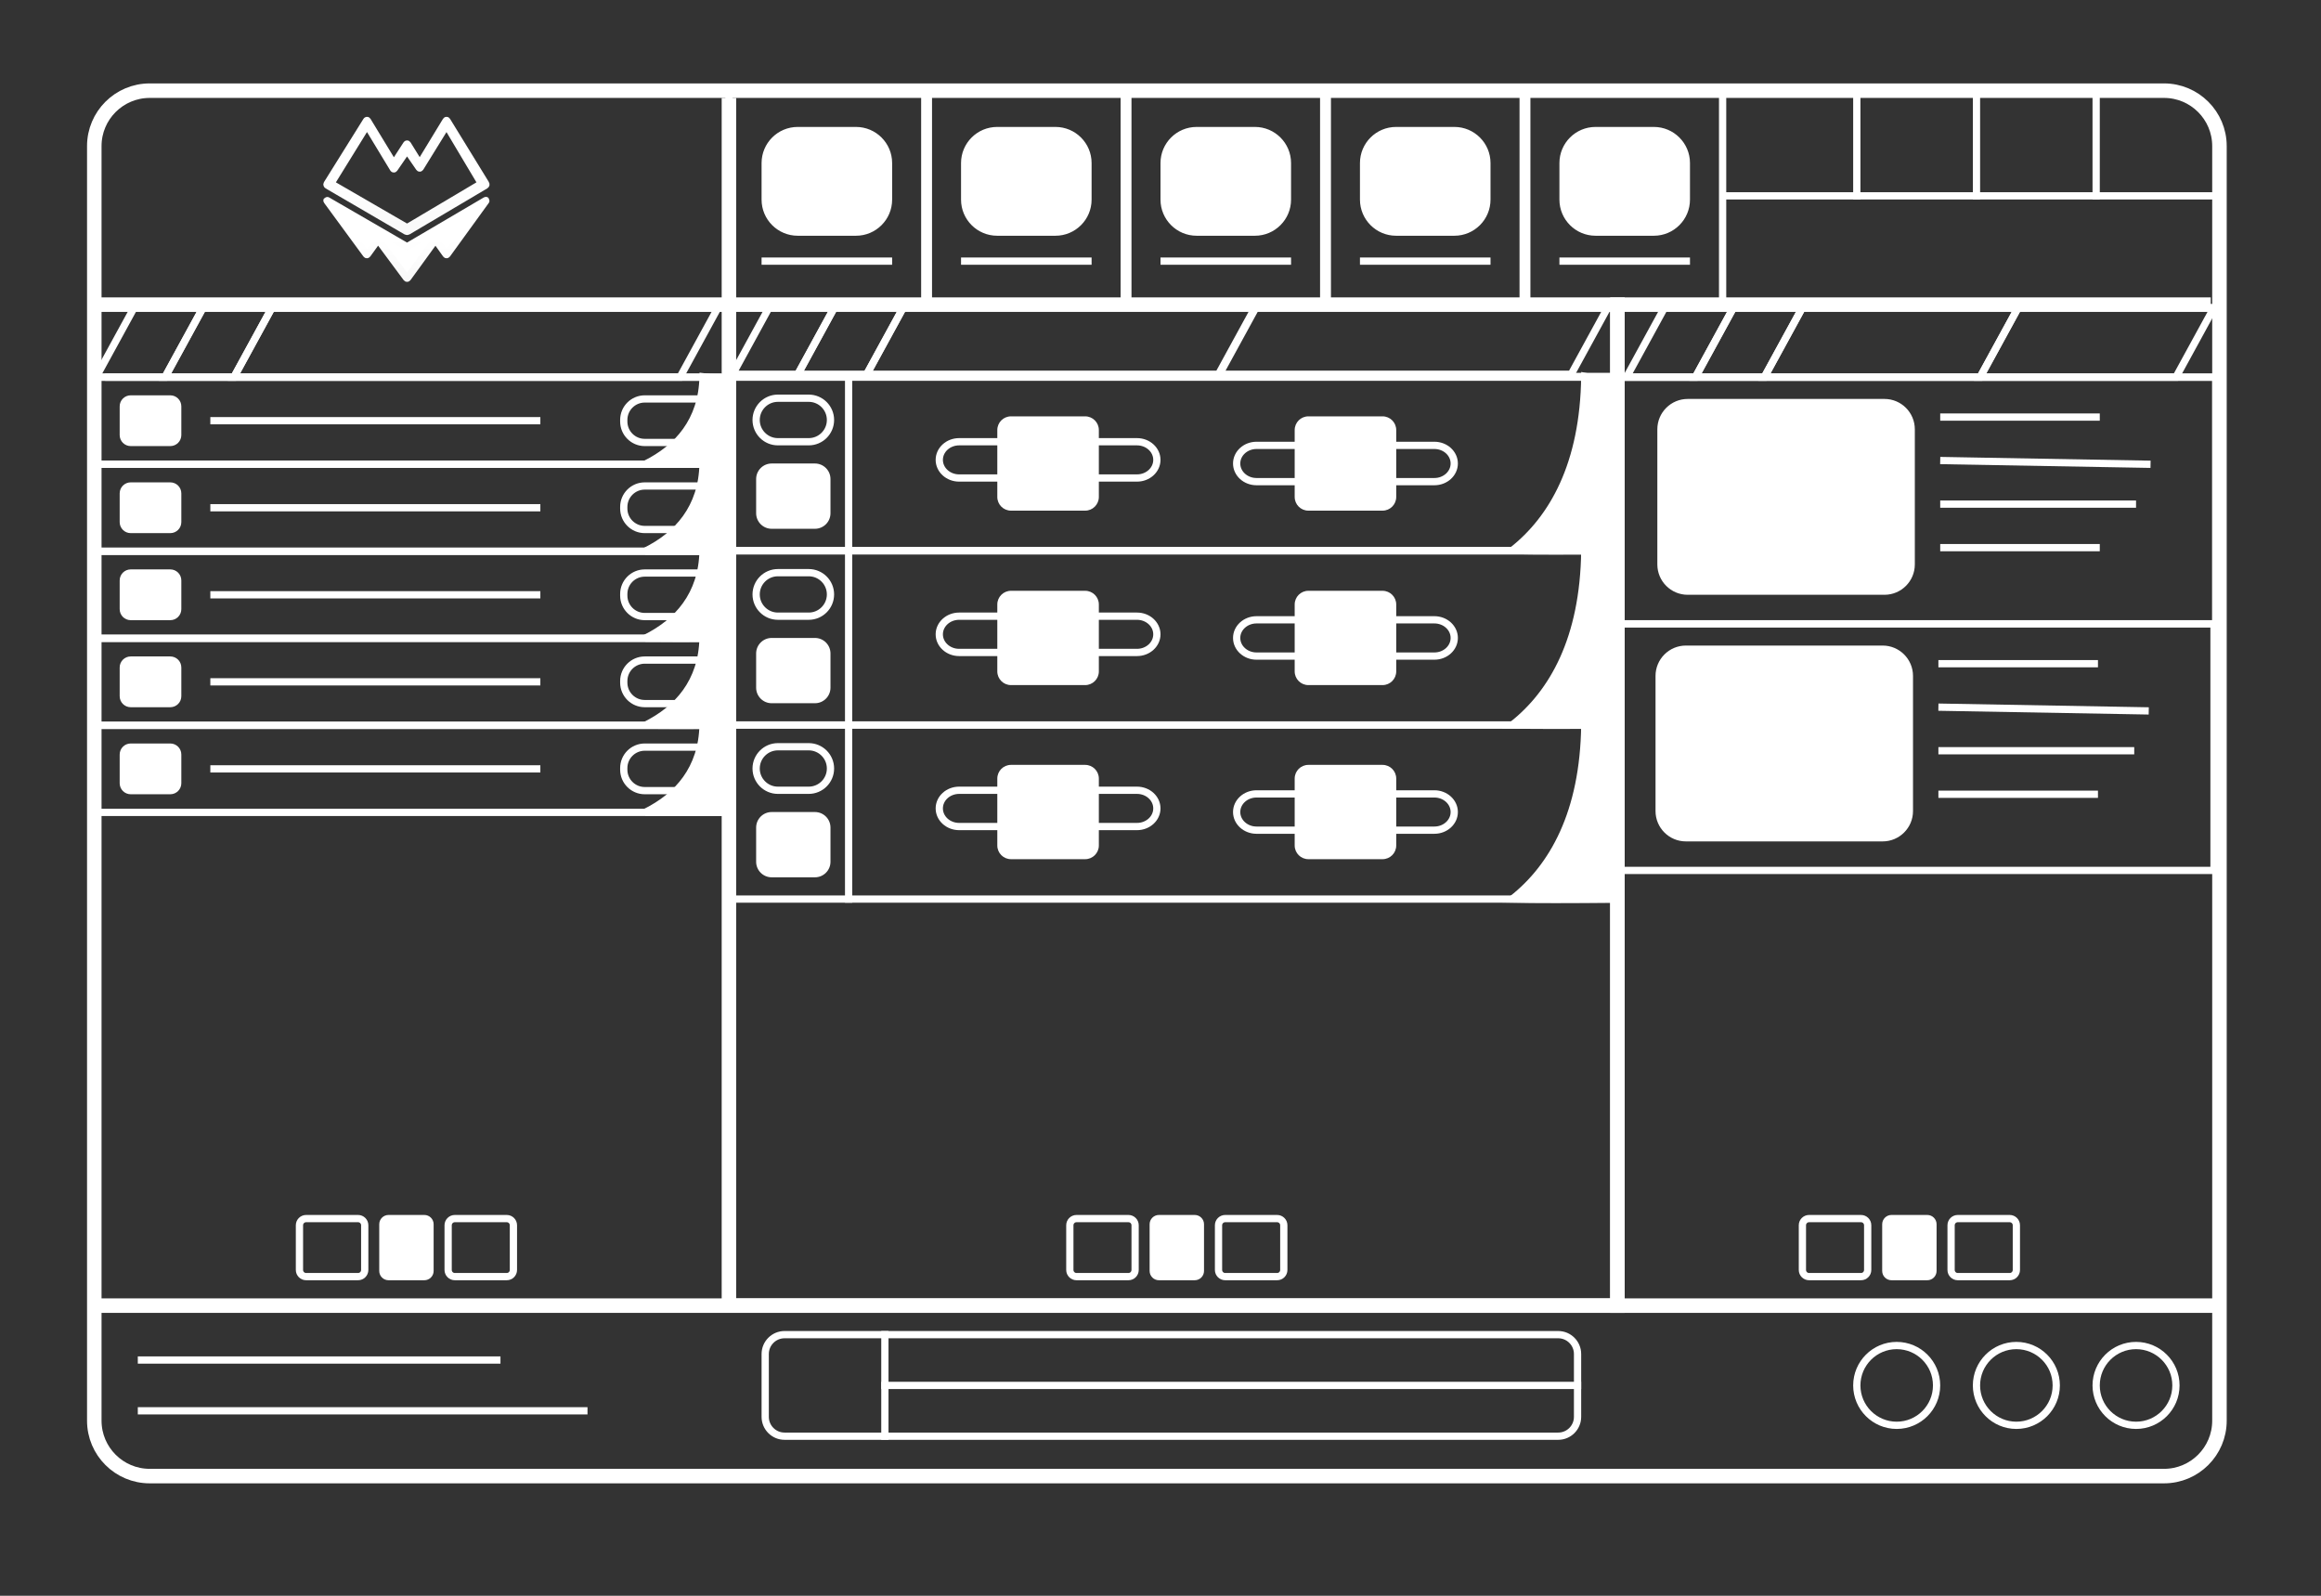 <?xml version="1.0" standalone="no"?>
<!--Generator: Gravit.io-->
<svg 
  xmlns="http://www.w3.org/2000/svg" 
  xmlns:xlink="http://www.w3.org/1999/xlink" style="isolation:isolate" viewBox="0 0 320 220" width="320" height="220">
  <rect x="0" y="0" width="320" height="220" fill="#333333" stroke="none"/>
  <defs>
    <clipPath id="_clipPath_5xzXn1Gma8Hu4lg5VjCdY8Js1KbE8yP5">
      <rect width="320" height="220"/>
    </clipPath>
  </defs>
  <g clip-path="url(#_clipPath_5xzXn1Gma8Hu4lg5VjCdY8Js1KbE8yP5)">
    <g style="isolation:isolate" id="Platform">
      <path d="M 20.64 12.5 L 298.36 12.5 C 302.577 12.5 306 15.923 306 20.14 L 306 195.86 C 306 200.077 302.577 203.5 298.36 203.5 L 20.64 203.5 C 16.423 203.5 13 200.077 13 195.86 L 13 20.14 C 13 15.923 16.423 12.5 20.64 12.5 Z" fill="none" stroke="#FFFFFF" stroke-width="2" stroke-linecap="square" stroke-miterlimit="3"/>
      <line x1="13.067" y1="42" x2="303.8" y2="42" vector-effect="non-scaling-stroke" stroke-width="2" stroke="rgb(255,255,255)" stroke-linejoin="miter" stroke-linecap="square" stroke-miterlimit="3"/>
      <g id="Buttons">
        <g id="Button1">
          <g id="icon" stroke-linecap="square" stroke-miterlimit="3">
            <path d="M 109.98 18 L 118.02 18 C 120.493 18 122.5 20.007 122.5 22.48 L 122.5 27.52 C 122.5 29.993 120.493 32 118.02 32 L 109.98 32 C 107.507 32 105.5 29.993 105.5 27.52 L 105.5 22.48 C 105.5 20.007 107.507 18 109.98 18 Z" stroke="none" fill="#FFFFFF"/>
            <path d="M 109.98 18 L 118.02 18 C 120.493 18 122.5 20.007 122.5 22.48 L 122.5 27.52 C 122.5 29.993 120.493 32 118.02 32 L 109.98 32 C 107.507 32 105.5 29.993 105.5 27.52 L 105.5 22.48 C 105.5 20.007 107.507 18 109.98 18 Z" fill="none" stroke="#FFFFFF" stroke-width="1"/>
          </g>
          <g id="name">
            <line x1="105.5" y1="36" x2="122.5" y2="36" vector-effect="non-scaling-stroke" stroke-width="1" stroke="rgb(255,255,255)" stroke-linejoin="miter" stroke-linecap="square" stroke-miterlimit="3"/>
          </g>
          <rect x="100.5" y="12.5" width="27" height="29.5" transform="matrix(1,0,0,1,0,0)" fill="none" vector-effect="non-scaling-stroke" stroke-width="1" stroke="rgb(255,255,255)" stroke-linejoin="miter" stroke-linecap="square" stroke-miterlimit="3"/>
        </g>
        <g id="Button2">
          <g id="icon" stroke-linecap="square" stroke-miterlimit="3">
            <path d="M 137.48 18 L 145.52 18 C 147.993 18 150 20.007 150 22.48 L 150 27.52 C 150 29.993 147.993 32 145.52 32 L 137.48 32 C 135.007 32 133 29.993 133 27.52 L 133 22.48 C 133 20.007 135.007 18 137.48 18 Z" stroke="none" fill="#FFFFFF"/>
            <path d="M 137.48 18 L 145.52 18 C 147.993 18 150 20.007 150 22.48 L 150 27.52 C 150 29.993 147.993 32 145.52 32 L 137.48 32 C 135.007 32 133 29.993 133 27.52 L 133 22.48 C 133 20.007 135.007 18 137.48 18 Z" fill="none" stroke="#FFFFFF" stroke-width="1"/>
          </g>
          <g id="name">
            <line x1="133" y1="36" x2="150" y2="36" vector-effect="non-scaling-stroke" stroke-width="1" stroke="rgb(255,255,255)" stroke-linejoin="miter" stroke-linecap="square" stroke-miterlimit="3"/>
          </g>
          <rect x="128" y="12.5" width="27" height="29.5" transform="matrix(1,0,0,1,0,0)" fill="none" vector-effect="non-scaling-stroke" stroke-width="1" stroke="rgb(255,255,255)" stroke-linejoin="miter" stroke-linecap="square" stroke-miterlimit="3"/>
        </g>
        <g id="Button3">
          <g id="icon" stroke-linecap="square" stroke-miterlimit="3">
            <path d="M 164.98 18 L 173.02 18 C 175.493 18 177.5 20.007 177.5 22.48 L 177.5 27.52 C 177.5 29.993 175.493 32 173.02 32 L 164.98 32 C 162.507 32 160.5 29.993 160.5 27.52 L 160.5 22.48 C 160.5 20.007 162.507 18 164.98 18 Z" stroke="none" fill="#FFFFFF"/>
            <path d="M 164.98 18 L 173.02 18 C 175.493 18 177.5 20.007 177.5 22.48 L 177.5 27.52 C 177.5 29.993 175.493 32 173.02 32 L 164.98 32 C 162.507 32 160.5 29.993 160.5 27.52 L 160.5 22.48 C 160.5 20.007 162.507 18 164.98 18 Z" fill="none" stroke="#FFFFFF" stroke-width="1"/>
          </g>
          <g id="name">
            <line x1="160.5" y1="36" x2="177.5" y2="36" vector-effect="non-scaling-stroke" stroke-width="1" stroke="rgb(255,255,255)" stroke-linejoin="miter" stroke-linecap="square" stroke-miterlimit="3"/>
          </g>
          <rect x="155.5" y="12.5" width="27" height="29.5" transform="matrix(1,0,0,1,0,0)" fill="none" vector-effect="non-scaling-stroke" stroke-width="1" stroke="rgb(255,255,255)" stroke-linejoin="miter" stroke-linecap="square" stroke-miterlimit="3"/>
        </g>
        <g id="Button4">
          <g id="icon" stroke-linecap="square" stroke-miterlimit="3">
            <path d="M 192.48 18 L 200.52 18 C 202.993 18 205 20.007 205 22.48 L 205 27.52 C 205 29.993 202.993 32 200.52 32 L 192.48 32 C 190.007 32 188 29.993 188 27.52 L 188 22.48 C 188 20.007 190.007 18 192.48 18 Z" stroke="none" fill="#FFFFFF"/>
            <path d="M 192.48 18 L 200.52 18 C 202.993 18 205 20.007 205 22.48 L 205 27.52 C 205 29.993 202.993 32 200.52 32 L 192.48 32 C 190.007 32 188 29.993 188 27.52 L 188 22.48 C 188 20.007 190.007 18 192.48 18 Z" fill="none" stroke="#FFFFFF" stroke-width="1"/>
          </g>
          <g id="name">
            <line x1="188" y1="36" x2="205" y2="36" vector-effect="non-scaling-stroke" stroke-width="1" stroke="rgb(255,255,255)" stroke-linejoin="miter" stroke-linecap="square" stroke-miterlimit="3"/>
          </g>
          <rect x="183" y="12.5" width="27" height="29.5" transform="matrix(1,0,0,1,0,0)" fill="none" vector-effect="non-scaling-stroke" stroke-width="1" stroke="rgb(255,255,255)" stroke-linejoin="miter" stroke-linecap="square" stroke-miterlimit="3"/>
        </g>
        <g id="Button5">
          <g id="icon" stroke-linecap="square" stroke-miterlimit="3">
            <path d="M 219.98 18 L 228.02 18 C 230.493 18 232.5 20.007 232.5 22.48 L 232.5 27.52 C 232.5 29.993 230.493 32 228.02 32 L 219.98 32 C 217.507 32 215.5 29.993 215.5 27.52 L 215.5 22.48 C 215.5 20.007 217.507 18 219.98 18 Z" stroke="none" fill="#FFFFFF"/>
            <path d="M 219.98 18 L 228.02 18 C 230.493 18 232.5 20.007 232.5 22.48 L 232.5 27.52 C 232.5 29.993 230.493 32 228.02 32 L 219.98 32 C 217.507 32 215.5 29.993 215.5 27.52 L 215.5 22.48 C 215.5 20.007 217.507 18 219.98 18 Z" fill="none" stroke="#FFFFFF" stroke-width="1"/>
          </g>
          <g id="name">
            <line x1="215.5" y1="36" x2="232.5" y2="36" vector-effect="non-scaling-stroke" stroke-width="1" stroke="rgb(255,255,255)" stroke-linejoin="miter" stroke-linecap="square" stroke-miterlimit="3"/>
          </g>
          <rect x="210.5" y="12.5" width="27" height="29.5" transform="matrix(1,0,0,1,0,0)" fill="none" vector-effect="non-scaling-stroke" stroke-width="1" stroke="rgb(255,255,255)" stroke-linejoin="miter" stroke-linecap="square" stroke-miterlimit="3"/>
        </g>
      </g>
      <line x1="13.067" y1="180" x2="305.5" y2="180" vector-effect="non-scaling-stroke" stroke-width="2" stroke="rgb(255,255,255)" stroke-linejoin="miter" stroke-linecap="square" stroke-miterlimit="3"/>
      <g id="LeftLinks">
        <g id="row1">
          <line x1="19.5" y1="187.5" x2="68.5" y2="187.5" vector-effect="non-scaling-stroke" stroke-width="1" stroke="rgb(255,255,255)" stroke-linejoin="miter" stroke-linecap="square" stroke-miterlimit="3"/>
        </g>
        <g id="row2">
          <line x1="19.5" y1="194.5" x2="80.5" y2="194.5" vector-effect="non-scaling-stroke" stroke-width="1" stroke="rgb(255,255,255)" stroke-linejoin="miter" stroke-linecap="square" stroke-miterlimit="3"/>
        </g>
      </g>
      <g id="LeftPanel">
        <g id="Categories">
          <g id="Category1">
            <g id="Outline">
              <rect x="13" y="52" width="87.5" height="12" transform="matrix(1,0,0,1,0,0)" fill="none" vector-effect="non-scaling-stroke" stroke-width="1" stroke="rgb(255,255,255)" stroke-linejoin="miter" stroke-linecap="square" stroke-miterlimit="3"/>
            </g>
            <g id="Icon" stroke-linecap="square" stroke-miterlimit="3">
              <path d="M 18.02 55 L 23.48 55 C 24.043 55 24.5 55.457 24.5 56.02 L 24.5 59.98 C 24.5 60.543 24.043 61 23.48 61 L 18.02 61 C 17.457 61 17 60.543 17 59.98 L 17 56.02 C 17 55.457 17.457 55 18.02 55 Z" stroke="none" fill="#FFFFFF"/>
              <path d="M 18.02 55 L 23.48 55 C 24.043 55 24.5 55.457 24.5 56.02 L 24.5 59.98 C 24.5 60.543 24.043 61 23.48 61 L 18.02 61 C 17.457 61 17 60.543 17 59.98 L 17 56.02 C 17 55.457 17.457 55 18.02 55 Z" fill="none" stroke="#FFFFFF" stroke-width="1"/>
            </g>
            <g id="Name">
              <line x1="29.5" y1="58" x2="74" y2="58" vector-effect="non-scaling-stroke" stroke-width="1" stroke="rgb(255,255,255)" stroke-linejoin="miter" stroke-linecap="square" stroke-miterlimit="3"/>
            </g>
            <g id="Count">
              <path d="M 88.891 55 L 96.109 55 C 97.705 55 99 56.295 99 57.891 L 99 58.109 C 99 59.705 97.705 61 96.109 61 L 88.891 61 C 87.295 61 86 59.705 86 58.109 L 86 57.891 C 86 56.295 87.295 55 88.891 55 Z" fill="none" stroke="#FFFFFF" stroke-width="1" stroke-linecap="square" stroke-miterlimit="3"/>
            </g>
            <g id="Astetics">
              <path d=" M 96.931 51.95 Q 99.072 52.251 100.5 51.95 L 100.5 63.975 Q 92.648 64.025 89 63.975 C 93.441 61.77 96.812 58.013 96.931 51.95 Z " fill="rgb(255,255,255)" vector-effect="non-scaling-stroke" stroke-width="1" stroke="rgb(255,255,255)" stroke-linejoin="miter" stroke-linecap="square" stroke-miterlimit="3"/>
            </g>
          </g>
          <g id="Category2">
            <g id="Outline">
              <rect x="13" y="64" width="87.5" height="12" transform="matrix(1,0,0,1,0,0)" fill="none" vector-effect="non-scaling-stroke" stroke-width="1" stroke="rgb(255,255,255)" stroke-linejoin="miter" stroke-linecap="square" stroke-miterlimit="3"/>
            </g>
            <g id="Icon" stroke-linecap="square" stroke-miterlimit="3">
              <path d="M 18.02 67 L 23.48 67 C 24.043 67 24.5 67.457 24.5 68.02 L 24.5 71.98 C 24.5 72.543 24.043 73 23.48 73 L 18.02 73 C 17.457 73 17 72.543 17 71.98 L 17 68.02 C 17 67.457 17.457 67 18.02 67 Z" stroke="none" fill="#FFFFFF"/>
              <path d="M 18.02 67 L 23.48 67 C 24.043 67 24.5 67.457 24.5 68.02 L 24.5 71.98 C 24.5 72.543 24.043 73 23.48 73 L 18.02 73 C 17.457 73 17 72.543 17 71.98 L 17 68.02 C 17 67.457 17.457 67 18.02 67 Z" fill="none" stroke="#FFFFFF" stroke-width="1"/>
            </g>
            <g id="Name">
              <line x1="29.5" y1="70" x2="74" y2="70" vector-effect="non-scaling-stroke" stroke-width="1" stroke="rgb(255,255,255)" stroke-linejoin="miter" stroke-linecap="square" stroke-miterlimit="3"/>
            </g>
            <g id="Count">
              <path d="M 88.891 67 L 96.109 67 C 97.705 67 99 68.295 99 69.891 L 99 70.109 C 99 71.705 97.705 73 96.109 73 L 88.891 73 C 87.295 73 86 71.705 86 70.109 L 86 69.891 C 86 68.295 87.295 67 88.891 67 Z" fill="none" stroke="#FFFFFF" stroke-width="1" stroke-linecap="square" stroke-miterlimit="3"/>
            </g>
            <g id="Astetics">
              <path d=" M 96.931 63.95 Q 99.072 64.251 100.5 63.95 L 100.5 75.975 Q 92.648 76.025 89 75.975 C 93.441 73.77 96.812 70.013 96.931 63.95 Z " fill="rgb(255,255,255)" vector-effect="non-scaling-stroke" stroke-width="1" stroke="rgb(255,255,255)" stroke-linejoin="miter" stroke-linecap="square" stroke-miterlimit="3"/>
            </g>
          </g>
          <g id="Category3">
            <g id="Outline">
              <rect x="13" y="76" width="87.5" height="12" transform="matrix(1,0,0,1,0,0)" fill="none" vector-effect="non-scaling-stroke" stroke-width="1" stroke="rgb(255,255,255)" stroke-linejoin="miter" stroke-linecap="square" stroke-miterlimit="3"/>
            </g>
            <g id="Icon" stroke-linecap="square" stroke-miterlimit="3">
              <path d="M 18.02 79 L 23.48 79 C 24.043 79 24.5 79.457 24.5 80.02 L 24.5 83.98 C 24.5 84.543 24.043 85 23.48 85 L 18.02 85 C 17.457 85 17 84.543 17 83.98 L 17 80.02 C 17 79.457 17.457 79 18.02 79 Z" stroke="none" fill="#FFFFFF"/>
              <path d="M 18.02 79 L 23.48 79 C 24.043 79 24.5 79.457 24.5 80.02 L 24.5 83.98 C 24.5 84.543 24.043 85 23.48 85 L 18.02 85 C 17.457 85 17 84.543 17 83.98 L 17 80.02 C 17 79.457 17.457 79 18.02 79 Z" fill="none" stroke="#FFFFFF" stroke-width="1"/>
            </g>
            <g id="Name">
              <line x1="29.5" y1="82" x2="74" y2="82" vector-effect="non-scaling-stroke" stroke-width="1" stroke="rgb(255,255,255)" stroke-linejoin="miter" stroke-linecap="square" stroke-miterlimit="3"/>
            </g>
            <g id="Count">
              <path d="M 88.891 79 L 96.109 79 C 97.705 79 99 80.295 99 81.891 L 99 82.109 C 99 83.705 97.705 85 96.109 85 L 88.891 85 C 87.295 85 86 83.705 86 82.109 L 86 81.891 C 86 80.295 87.295 79 88.891 79 Z" fill="none" stroke="#FFFFFF" stroke-width="1" stroke-linecap="square" stroke-miterlimit="3"/>
            </g>
            <g id="Astetics">
              <path d=" M 96.931 75.95 Q 99.072 76.251 100.5 75.95 L 100.5 87.975 Q 92.648 88.025 89 87.975 C 93.441 85.77 96.812 82.013 96.931 75.95 Z " fill="rgb(255,255,255)" vector-effect="non-scaling-stroke" stroke-width="1" stroke="rgb(255,255,255)" stroke-linejoin="miter" stroke-linecap="square" stroke-miterlimit="3"/>
            </g>
          </g>
          <g id="Category4">
            <g id="Outline">
              <rect x="13" y="88" width="87.5" height="12" transform="matrix(1,0,0,1,0,0)" fill="none" vector-effect="non-scaling-stroke" stroke-width="1" stroke="rgb(255,255,255)" stroke-linejoin="miter" stroke-linecap="square" stroke-miterlimit="3"/>
            </g>
            <g id="Icon" stroke-linecap="square" stroke-miterlimit="3">
              <path d="M 18.02 91 L 23.48 91 C 24.043 91 24.5 91.457 24.5 92.02 L 24.5 95.98 C 24.5 96.543 24.043 97 23.48 97 L 18.02 97 C 17.457 97 17 96.543 17 95.98 L 17 92.02 C 17 91.457 17.457 91 18.02 91 Z" stroke="none" fill="#FFFFFF"/>
              <path d="M 18.02 91 L 23.48 91 C 24.043 91 24.5 91.457 24.5 92.02 L 24.5 95.98 C 24.5 96.543 24.043 97 23.48 97 L 18.02 97 C 17.457 97 17 96.543 17 95.98 L 17 92.02 C 17 91.457 17.457 91 18.02 91 Z" fill="none" stroke="#FFFFFF" stroke-width="1"/>
            </g>
            <g id="Name">
              <line x1="29.5" y1="94" x2="74" y2="94" vector-effect="non-scaling-stroke" stroke-width="1" stroke="rgb(255,255,255)" stroke-linejoin="miter" stroke-linecap="square" stroke-miterlimit="3"/>
            </g>
            <g id="Count">
              <path d="M 88.891 91 L 96.109 91 C 97.705 91 99 92.295 99 93.891 L 99 94.109 C 99 95.705 97.705 97 96.109 97 L 88.891 97 C 87.295 97 86 95.705 86 94.109 L 86 93.891 C 86 92.295 87.295 91 88.891 91 Z" fill="none" stroke="#FFFFFF" stroke-width="1" stroke-linecap="square" stroke-miterlimit="3"/>
            </g>
            <g id="Astetics">
              <path d=" M 96.931 87.95 Q 99.072 88.251 100.5 87.95 L 100.5 99.975 Q 92.648 100.025 89 99.975 C 93.441 97.77 96.812 94.013 96.931 87.95 Z " fill="rgb(255,255,255)" vector-effect="non-scaling-stroke" stroke-width="1" stroke="rgb(255,255,255)" stroke-linejoin="miter" stroke-linecap="square" stroke-miterlimit="3"/>
            </g>
          </g>
          <g id="Category5">
            <g id="Outline">
              <rect x="13" y="100" width="87.5" height="12" transform="matrix(1,0,0,1,0,0)" fill="none" vector-effect="non-scaling-stroke" stroke-width="1" stroke="rgb(255,255,255)" stroke-linejoin="miter" stroke-linecap="square" stroke-miterlimit="3"/>
            </g>
            <g id="Icon" stroke-linecap="square" stroke-miterlimit="3">
              <path d="M 18.02 103 L 23.48 103 C 24.043 103 24.5 103.457 24.5 104.02 L 24.5 107.98 C 24.5 108.543 24.043 109 23.48 109 L 18.02 109 C 17.457 109 17 108.543 17 107.98 L 17 104.02 C 17 103.457 17.457 103 18.02 103 Z" stroke="none" fill="#FFFFFF"/>
              <path d="M 18.02 103 L 23.48 103 C 24.043 103 24.5 103.457 24.5 104.02 L 24.5 107.98 C 24.5 108.543 24.043 109 23.48 109 L 18.02 109 C 17.457 109 17 108.543 17 107.98 L 17 104.02 C 17 103.457 17.457 103 18.02 103 Z" fill="none" stroke="#FFFFFF" stroke-width="1"/>
            </g>
            <g id="Name">
              <line x1="29.5" y1="106" x2="74" y2="106" vector-effect="non-scaling-stroke" stroke-width="1" stroke="rgb(255,255,255)" stroke-linejoin="miter" stroke-linecap="square" stroke-miterlimit="3"/>
            </g>
            <g id="Count">
              <path d="M 88.891 103 L 96.109 103 C 97.705 103 99 104.295 99 105.891 L 99 106.109 C 99 107.705 97.705 109 96.109 109 L 88.891 109 C 87.295 109 86 107.705 86 106.109 L 86 105.891 C 86 104.295 87.295 103 88.891 103 Z" fill="none" stroke="#FFFFFF" stroke-width="1" stroke-linecap="square" stroke-miterlimit="3"/>
            </g>
            <g id="Astetics">
              <path d=" M 96.931 99.95 Q 99.072 100.251 100.5 99.95 L 100.5 111.975 Q 92.648 112.025 89 111.975 C 93.441 109.77 96.812 106.013 96.931 99.95 Z " fill="rgb(255,255,255)" vector-effect="non-scaling-stroke" stroke-width="1" stroke="rgb(255,255,255)" stroke-linejoin="miter" stroke-linecap="square" stroke-miterlimit="3"/>
            </g>
          </g>
        </g>
        <line x1="100.5" y1="14.5" x2="100.5" y2="179.5" vector-effect="non-scaling-stroke" stroke-width="2" stroke="rgb(255,255,255)" stroke-linejoin="miter" stroke-linecap="square" stroke-miterlimit="3"/>
        <g id="LeftDiagonalButtons" fill="none" stroke-width="1" stroke="rgb(255,255,255)" stroke-linejoin="miter" stroke-linecap="square" stroke-miterlimit="3">
          <path d=" M 18.5 42.4 L 28 42.4 L 22.75 52 L 13.25 52 L 18.5 42.4 Z " vector-effect="non-scaling-stroke"/>
          <path d=" M 28 42.4 L 37.5 42.4 L 32.25 52 L 22.75 52 L 28 42.4 Z " vector-effect="non-scaling-stroke"/>
          <path d=" M 37.5 42.4 L 99 42.4 L 93.75 52 L 32.25 52 L 37.5 42.4 Z " vector-effect="non-scaling-stroke"/>
        </g>
        <g id="Logo">
          <g id="Outline">
            <g id="Group">
              <linearGradient id="_lgradient_0" x1="0%" y1="50%" x2="0.56%" y2="149.998%">
                <stop offset="0%" stop-opacity="1" stop-color="rgb(255,255,255)"/>
                <stop offset="100%" stop-opacity="1" stop-color="rgb(244,244,244)"/>
              </linearGradient>
              <path d=" M 45.09 25.372 L 50.536 16.647 C 50.57 16.592 50.625 16.592 50.659 16.648 L 54.231 22.519 C 54.264 22.575 54.32 22.575 54.356 22.521 L 56.057 19.9 C 56.092 19.845 56.149 19.846 56.183 19.901 L 57.807 22.52 C 57.841 22.575 57.896 22.575 57.929 22.519 L 61.501 16.648 C 61.535 16.592 61.59 16.592 61.623 16.647 L 66.983 25.371 C 67.017 25.426 66.999 25.498 66.943 25.531 L 56.222 31.878 C 56.166 31.911 56.076 31.912 56.02 31.879 L 45.129 25.53 C 45.073 25.498 45.056 25.427 45.09 25.372 Z  M 45.676 25.213 L 50.54 17.345 C 50.574 17.29 50.628 17.29 50.662 17.345 L 54.234 23.242 C 54.268 23.298 54.325 23.299 54.361 23.246 L 56.055 20.781 C 56.091 20.728 56.151 20.728 56.188 20.781 L 57.805 23.129 C 57.842 23.182 57.899 23.181 57.933 23.126 L 61.504 17.345 C 61.538 17.29 61.592 17.29 61.625 17.346 L 66.314 25.212 C 66.347 25.268 66.329 25.34 66.273 25.373 L 56.225 31.335 C 56.17 31.368 56.079 31.369 56.023 31.336 L 45.716 25.372 C 45.66 25.339 45.642 25.268 45.676 25.213 Z " fill-rule="evenodd" fill="rgb(255,255,255)" vector-effect="non-scaling-stroke" stroke-width="1" stroke="url(#_lgradient_0)" stroke-linejoin="miter" stroke-linecap="square" stroke-miterlimit="3"/>
            </g>
            <g id="Group">
              <linearGradient id="_lgradient_1" x1="0%" y1="50%" x2="0.262%" y2="150%">
                <stop offset="0%" stop-opacity="1" stop-color="rgb(255,255,255)"/>
                <stop offset="100%" stop-opacity="1" stop-color="rgb(243,243,243)"/>
              </linearGradient>
              <path d=" M 45.101 27.692 L 50.509 35.067 C 50.547 35.119 50.609 35.119 50.647 35.066 L 52.057 33.116 C 52.095 33.064 52.157 33.064 52.196 33.116 L 56.055 38.321 C 56.093 38.373 56.155 38.373 56.193 38.321 L 59.972 33.116 C 60.01 33.064 60.072 33.064 60.109 33.117 L 61.497 35.066 C 61.535 35.119 61.596 35.119 61.634 35.067 L 66.979 27.693 C 67.017 27.64 67.002 27.625 66.947 27.657 L 56.226 33.959 C 56.17 33.991 56.079 33.992 56.023 33.959 L 45.133 27.657 C 45.077 27.624 45.062 27.64 45.101 27.692 Z " fill="rgb(255,255,255)" vector-effect="non-scaling-stroke" stroke-width="1" stroke="url(#_lgradient_1)" stroke-linejoin="miter" stroke-linecap="square" stroke-miterlimit="3"/>
            </g>
          </g>
        </g>
        <line x1="15" y1="52" x2="99" y2="52" vector-effect="non-scaling-stroke" stroke-width="1" stroke="rgb(255,255,255)" stroke-linejoin="miter" stroke-linecap="square" stroke-miterlimit="3"/>
        <g id="Pagination" stroke-linecap="square" stroke-miterlimit="3">
          <path d="M 42.206 168 L 49.366 168 C 49.874 168 50.286 168.412 50.286 168.92 L 50.286 175.08 C 50.286 175.588 49.874 176 49.366 176 L 42.206 176 C 41.698 176 41.286 175.588 41.286 175.08 L 41.286 168.92 C 41.286 168.412 41.698 168 42.206 168 Z" fill="none" stroke="#FFFFFF" stroke-width="1"/>
          <path d="M 53.568 168 L 58.504 168 C 58.936 168 59.286 168.35 59.286 168.782 L 59.286 175.218 C 59.286 175.65 58.936 176 58.504 176 L 53.568 176 C 53.137 176 52.786 175.65 52.786 175.218 L 52.786 168.782 C 52.786 168.35 53.137 168 53.568 168 Z" stroke="none" fill="#FFFFFF"/>
          <path d="M 53.568 168 L 58.504 168 C 58.936 168 59.286 168.35 59.286 168.782 L 59.286 175.218 C 59.286 175.65 58.936 176 58.504 176 L 53.568 176 C 53.137 176 52.786 175.65 52.786 175.218 L 52.786 168.782 C 52.786 168.35 53.137 168 53.568 168 Z" fill="none" stroke="#FFFFFF" stroke-width="1"/>
          <path d="M 62.706 168 L 69.866 168 C 70.374 168 70.786 168.412 70.786 168.92 L 70.786 175.08 C 70.786 175.588 70.374 176 69.866 176 L 62.706 176 C 62.198 176 61.786 175.588 61.786 175.08 L 61.786 168.92 C 61.786 168.412 62.198 168 62.706 168 Z" fill="none" stroke="#FFFFFF" stroke-width="1"/>
        </g>
      </g>
      <g id="RightPanel">
        <g id="Event1">
          <rect x="222.5" y="52" width="83" height="34" transform="matrix(1,0,0,1,0,0)" fill="none" vector-effect="non-scaling-stroke" stroke-width="1" stroke="rgb(255,255,255)" stroke-linejoin="miter" stroke-linecap="square" stroke-miterlimit="3"/>
          <g id="EventImage">
            <path d="M 232.685 55 L 259.815 55 C 262.125 55 264 56.875 264 59.185 L 264 77.815 C 264 80.125 262.125 82 259.815 82 L 232.685 82 C 230.375 82 228.5 80.125 228.5 77.815 L 228.5 59.185 C 228.5 56.875 230.375 55 232.685 55 Z" stroke="none" fill="#FFFFFF" stroke-linecap="square" stroke-miterlimit="3"/>
          </g>
          <g id="row1">
            <line x1="268" y1="57.5" x2="289" y2="57.5" vector-effect="non-scaling-stroke" stroke-width="1" stroke="rgb(255,255,255)" stroke-linejoin="miter" stroke-linecap="square" stroke-miterlimit="3"/>
          </g>
          <g id="row2">
            <line x1="268" y1="63.5" x2="296" y2="64" vector-effect="non-scaling-stroke" stroke-width="1" stroke="rgb(255,255,255)" stroke-linejoin="miter" stroke-linecap="square" stroke-miterlimit="3"/>
          </g>
          <g id="row3">
            <line x1="268" y1="69.5" x2="294" y2="69.5" vector-effect="non-scaling-stroke" stroke-width="1" stroke="rgb(255,255,255)" stroke-linejoin="miter" stroke-linecap="square" stroke-miterlimit="3"/>
          </g>
          <g id="row4">
            <line x1="268" y1="75.5" x2="289" y2="75.5" vector-effect="non-scaling-stroke" stroke-width="1" stroke="rgb(255,255,255)" stroke-linejoin="miter" stroke-linecap="square" stroke-miterlimit="3"/>
          </g>
        </g>
        <g id="Event2">
          <rect x="222.25" y="86" width="83" height="34" transform="matrix(1,0,0,1,0,0)" fill="none" vector-effect="non-scaling-stroke" stroke-width="1" stroke="rgb(255,255,255)" stroke-linejoin="miter" stroke-linecap="square" stroke-miterlimit="3"/>
          <g id="EventImage">
            <path d="M 232.435 89 L 259.565 89 C 261.875 89 263.75 90.875 263.75 93.185 L 263.75 111.815 C 263.75 114.125 261.875 116 259.565 116 L 232.435 116 C 230.125 116 228.25 114.125 228.25 111.815 L 228.25 93.185 C 228.25 90.875 230.125 89 232.435 89 Z" stroke="none" fill="#FFFFFF" stroke-linecap="square" stroke-miterlimit="3"/>
          </g>
          <g id="row1">
            <line x1="267.75" y1="91.5" x2="288.75" y2="91.5" vector-effect="non-scaling-stroke" stroke-width="1" stroke="rgb(255,255,255)" stroke-linejoin="miter" stroke-linecap="square" stroke-miterlimit="3"/>
          </g>
          <g id="row2">
            <line x1="267.75" y1="97.5" x2="295.75" y2="98" vector-effect="non-scaling-stroke" stroke-width="1" stroke="rgb(255,255,255)" stroke-linejoin="miter" stroke-linecap="square" stroke-miterlimit="3"/>
          </g>
          <g id="row3">
            <line x1="267.75" y1="103.5" x2="293.75" y2="103.5" vector-effect="non-scaling-stroke" stroke-width="1" stroke="rgb(255,255,255)" stroke-linejoin="miter" stroke-linecap="square" stroke-miterlimit="3"/>
          </g>
          <g id="row4">
            <line x1="267.75" y1="109.5" x2="288.75" y2="109.5" vector-effect="non-scaling-stroke" stroke-width="1" stroke="rgb(255,255,255)" stroke-linejoin="miter" stroke-linecap="square" stroke-miterlimit="3"/>
          </g>
        </g>
        <g id="Outline">
          <line x1="223" y1="42" x2="223" y2="180" vector-effect="non-scaling-stroke" stroke-width="2" stroke="rgb(255,255,255)" stroke-linejoin="miter" stroke-linecap="square" stroke-miterlimit="3"/>
        </g>
        <g id="HSeparator">
          <line x1="223" y1="52" x2="306" y2="52" vector-effect="non-scaling-stroke" stroke-width="1" stroke="rgb(255,255,255)" stroke-linejoin="miter" stroke-linecap="square" stroke-miterlimit="3"/>
        </g>
        <g id="RightDiagonalButtons" fill="none" stroke-width="1" stroke="rgb(255,255,255)" stroke-linejoin="miter" stroke-linecap="square" stroke-miterlimit="3">
          <path d=" M 229.5 42.4 L 239 42.4 L 233.75 52 L 224.25 52 L 229.5 42.4 Z " vector-effect="non-scaling-stroke"/>
          <path d=" M 239 42.4 L 248.5 42.4 L 243.25 52 L 233.75 52 L 239 42.4 Z " vector-effect="non-scaling-stroke"/>
          <path d=" M 248.5 42.4 L 278.25 42.4 L 273 52 L 243.25 52 L 248.5 42.4 Z " vector-effect="non-scaling-stroke"/>
          <path d=" M 278.25 42.4 L 305.25 42.4 L 300 52 L 273 52 L 278.25 42.4 Z " vector-effect="non-scaling-stroke"/>
        </g>
        <g id="RightPagination" stroke-linecap="square" stroke-miterlimit="3">
          <path d="M 249.42 168 L 256.58 168 C 257.088 168 257.5 168.412 257.5 168.92 L 257.5 175.08 C 257.5 175.588 257.088 176 256.58 176 L 249.42 176 C 248.912 176 248.5 175.588 248.5 175.08 L 248.5 168.92 C 248.5 168.412 248.912 168 249.42 168 Z" fill="none" stroke="#FFFFFF" stroke-width="1"/>
          <path d="M 260.782 168 L 265.718 168 C 266.15 168 266.5 168.35 266.5 168.782 L 266.5 175.218 C 266.5 175.65 266.15 176 265.718 176 L 260.782 176 C 260.35 176 260 175.65 260 175.218 L 260 168.782 C 260 168.35 260.35 168 260.782 168 Z" stroke="none" fill="#FFFFFF"/>
          <path d="M 260.782 168 L 265.718 168 C 266.15 168 266.5 168.35 266.5 168.782 L 266.5 175.218 C 266.5 175.65 266.15 176 265.718 176 L 260.782 176 C 260.35 176 260 175.65 260 175.218 L 260 168.782 C 260 168.35 260.35 168 260.782 168 Z" fill="none" stroke="#FFFFFF" stroke-width="1"/>
          <path d="M 269.92 168 L 277.08 168 C 277.588 168 278 168.412 278 168.92 L 278 175.08 C 278 175.588 277.588 176 277.08 176 L 269.92 176 C 269.412 176 269 175.588 269 175.08 L 269 168.92 C 269 168.412 269.412 168 269.92 168 Z" fill="none" stroke="#FFFFFF" stroke-width="1"/>
        </g>
      </g>
      <g id="CentarPanel">
        <g id="Match1">
          <rect x="100.5" y="51.9" width="122.5" height="24" transform="matrix(1,0,0,1,0,0)" fill="none" vector-effect="non-scaling-stroke" stroke-width="1" stroke="rgb(255,255,255)" stroke-linejoin="miter" stroke-linecap="square" stroke-miterlimit="3"/>
          <line x1="117" y1="51.9" x2="117" y2="75.9" vector-effect="non-scaling-stroke" stroke-width="1" stroke="rgb(255,255,255)" stroke-linejoin="miter" stroke-linecap="square" stroke-miterlimit="3"/>
          <g id="CategoryIcon">
            <path d="M 106.393 63.9 L 112.357 63.9 C 113.54 63.9 114.5 64.86 114.5 66.043 L 114.5 70.757 C 114.5 71.94 113.54 72.9 112.357 72.9 L 106.393 72.9 C 105.21 72.9 104.25 71.94 104.25 70.757 L 104.25 66.043 C 104.25 64.86 105.21 63.9 106.393 63.9 Z" stroke="none" fill="#FFFFFF" stroke-linecap="square" stroke-miterlimit="3"/>
          </g>
          <g id="Options">
            <path d="M 107.25 54.9 L 111.5 54.9 C 113.156 54.9 114.5 56.244 114.5 57.9 L 114.5 57.9 C 114.5 59.556 113.156 60.9 111.5 60.9 L 107.25 60.9 C 105.594 60.9 104.25 59.556 104.25 57.9 L 104.25 57.9 C 104.25 56.244 105.594 54.9 107.25 54.9 Z" fill="none" stroke="#FFFFFF" stroke-width="1" stroke-linecap="square" stroke-miterlimit="3"/>
          </g>
          <g id="TeamA" stroke-linecap="square" stroke-miterlimit="3">
            <path d="M 139.385 57.4 L 149.615 57.4 C 150.655 57.4 151.5 58.245 151.5 59.285 L 151.5 68.515 C 151.5 69.555 150.655 70.4 149.615 70.4 L 139.385 70.4 C 138.345 70.4 137.5 69.555 137.5 68.515 L 137.5 59.285 C 137.5 58.245 138.345 57.4 139.385 57.4 Z" stroke="none" fill="#FFFFFF"/>
            <path d="M 132.239 60.9 L 156.761 60.9 C 158.273 60.9 159.5 62.02 159.5 63.4 L 159.5 63.4 C 159.5 64.78 158.273 65.9 156.761 65.9 L 132.239 65.9 C 130.727 65.9 129.5 64.78 129.5 63.4 L 129.5 63.4 C 129.5 62.02 130.727 60.9 132.239 60.9 Z" fill="none" stroke="#FFFFFF" stroke-width="1"/>
          </g>
          <g id="TeamB" stroke-linecap="square" stroke-miterlimit="3">
            <path d="M 180.385 57.4 L 190.615 57.4 C 191.655 57.4 192.5 58.245 192.5 59.285 L 192.5 68.515 C 192.5 69.555 191.655 70.4 190.615 70.4 L 180.385 70.4 C 179.345 70.4 178.5 69.555 178.5 68.515 L 178.5 59.285 C 178.5 58.245 179.345 57.4 180.385 57.4 Z" stroke="none" fill="#FFFFFF"/>
            <path d="M 173.239 61.4 L 197.761 61.4 C 199.273 61.4 200.5 62.52 200.5 63.9 L 200.5 63.9 C 200.5 65.28 199.273 66.4 197.761 66.4 L 173.239 66.4 C 171.727 66.4 170.5 65.28 170.5 63.9 L 170.5 63.9 C 170.5 62.52 171.727 61.4 173.239 61.4 Z" fill="none" stroke="#FFFFFF" stroke-width="1"/>
          </g>
          <path d=" M 218.5 51.9 Q 221.2 52.5 223 51.9 L 223 75.9 Q 213.1 76 208.5 75.9 C 214.1 71.5 218.35 64 218.5 51.9 Z " fill="rgb(255,255,255)" vector-effect="non-scaling-stroke" stroke-width="1" stroke="rgb(255,255,255)" stroke-linejoin="miter" stroke-linecap="square" stroke-miterlimit="3"/>
        </g>
        <g id="Match2">
          <rect x="100.5" y="75.95" width="122.5" height="24" transform="matrix(1,0,0,1,0,0)" fill="none" vector-effect="non-scaling-stroke" stroke-width="1" stroke="rgb(255,255,255)" stroke-linejoin="miter" stroke-linecap="square" stroke-miterlimit="3"/>
          <line x1="117" y1="75.95" x2="117" y2="99.95" vector-effect="non-scaling-stroke" stroke-width="1" stroke="rgb(255,255,255)" stroke-linejoin="miter" stroke-linecap="square" stroke-miterlimit="3"/>
          <g id="CategoryIcon">
            <path d="M 106.393 87.95 L 112.357 87.95 C 113.54 87.95 114.5 88.91 114.5 90.093 L 114.5 94.807 C 114.5 95.99 113.54 96.95 112.357 96.95 L 106.393 96.95 C 105.21 96.95 104.25 95.99 104.25 94.807 L 104.25 90.093 C 104.25 88.91 105.21 87.95 106.393 87.95 Z" stroke="none" fill="#FFFFFF" stroke-linecap="square" stroke-miterlimit="3"/>
          </g>
          <g id="Options">
            <path d="M 107.25 78.95 L 111.5 78.95 C 113.156 78.95 114.5 80.294 114.5 81.95 L 114.5 81.95 C 114.5 83.606 113.156 84.95 111.5 84.95 L 107.25 84.95 C 105.594 84.95 104.25 83.606 104.25 81.95 L 104.25 81.95 C 104.25 80.294 105.594 78.95 107.25 78.95 Z" fill="none" stroke="#FFFFFF" stroke-width="1" stroke-linecap="square" stroke-miterlimit="3"/>
          </g>
          <g id="TeamA" stroke-linecap="square" stroke-miterlimit="3">
            <path d="M 139.385 81.45 L 149.615 81.45 C 150.655 81.45 151.5 82.295 151.5 83.335 L 151.5 92.565 C 151.5 93.605 150.655 94.45 149.615 94.45 L 139.385 94.45 C 138.345 94.45 137.5 93.605 137.5 92.565 L 137.5 83.335 C 137.5 82.295 138.345 81.45 139.385 81.45 Z" stroke="none" fill="#FFFFFF"/>
            <path d="M 132.239 84.95 L 156.761 84.95 C 158.273 84.95 159.5 86.07 159.5 87.45 L 159.5 87.45 C 159.5 88.83 158.273 89.95 156.761 89.95 L 132.239 89.95 C 130.727 89.95 129.5 88.83 129.5 87.45 L 129.5 87.45 C 129.5 86.07 130.727 84.95 132.239 84.95 Z" fill="none" stroke="#FFFFFF" stroke-width="1"/>
          </g>
          <g id="TeamB" stroke-linecap="square" stroke-miterlimit="3">
            <path d="M 180.385 81.45 L 190.615 81.45 C 191.655 81.45 192.5 82.295 192.5 83.335 L 192.5 92.565 C 192.5 93.605 191.655 94.45 190.615 94.45 L 180.385 94.45 C 179.345 94.45 178.5 93.605 178.5 92.565 L 178.5 83.335 C 178.5 82.295 179.345 81.45 180.385 81.45 Z" stroke="none" fill="#FFFFFF"/>
            <path d="M 173.239 85.45 L 197.761 85.45 C 199.273 85.45 200.5 86.57 200.5 87.95 L 200.5 87.95 C 200.5 89.33 199.273 90.45 197.761 90.45 L 173.239 90.45 C 171.727 90.45 170.5 89.33 170.5 87.95 L 170.5 87.95 C 170.5 86.57 171.727 85.45 173.239 85.45 Z" fill="none" stroke="#FFFFFF" stroke-width="1"/>
          </g>
          <path d=" M 218.5 75.95 Q 221.2 76.55 223 75.95 L 223 99.95 Q 213.1 100.05 208.5 99.95 C 214.1 95.55 218.35 88.05 218.5 75.95 Z " fill="rgb(255,255,255)" vector-effect="non-scaling-stroke" stroke-width="1" stroke="rgb(255,255,255)" stroke-linejoin="miter" stroke-linecap="square" stroke-miterlimit="3"/>
        </g>
        <g id="Match3">
          <rect x="100.5" y="99.95" width="122.5" height="24" transform="matrix(1,0,0,1,0,0)" fill="none" vector-effect="non-scaling-stroke" stroke-width="1" stroke="rgb(255,255,255)" stroke-linejoin="miter" stroke-linecap="square" stroke-miterlimit="3"/>
          <line x1="117" y1="99.95" x2="117" y2="123.95" vector-effect="non-scaling-stroke" stroke-width="1" stroke="rgb(255,255,255)" stroke-linejoin="miter" stroke-linecap="square" stroke-miterlimit="3"/>
          <g id="CategoryIcon">
            <path d="M 106.393 111.95 L 112.357 111.95 C 113.54 111.95 114.5 112.91 114.5 114.093 L 114.5 118.807 C 114.5 119.99 113.54 120.95 112.357 120.95 L 106.393 120.95 C 105.21 120.95 104.25 119.99 104.25 118.807 L 104.25 114.093 C 104.25 112.91 105.21 111.95 106.393 111.95 Z" stroke="none" fill="#FFFFFF" stroke-linecap="square" stroke-miterlimit="3"/>
          </g>
          <g id="Options">
            <path d="M 107.25 102.95 L 111.5 102.95 C 113.156 102.95 114.5 104.294 114.5 105.95 L 114.5 105.95 C 114.5 107.606 113.156 108.95 111.5 108.95 L 107.25 108.95 C 105.594 108.95 104.25 107.606 104.25 105.95 L 104.25 105.95 C 104.25 104.294 105.594 102.95 107.25 102.95 Z" fill="none" stroke="#FFFFFF" stroke-width="1" stroke-linecap="square" stroke-miterlimit="3"/>
          </g>
          <g id="TeamA" stroke-linecap="square" stroke-miterlimit="3">
            <path d="M 139.385 105.45 L 149.615 105.45 C 150.655 105.45 151.5 106.295 151.5 107.335 L 151.5 116.565 C 151.5 117.605 150.655 118.45 149.615 118.45 L 139.385 118.45 C 138.345 118.45 137.5 117.605 137.5 116.565 L 137.5 107.335 C 137.5 106.295 138.345 105.45 139.385 105.45 Z" stroke="none" fill="#FFFFFF"/>
            <path d="M 132.239 108.95 L 156.761 108.95 C 158.273 108.95 159.5 110.07 159.5 111.45 L 159.5 111.45 C 159.5 112.83 158.273 113.95 156.761 113.95 L 132.239 113.95 C 130.727 113.95 129.5 112.83 129.5 111.45 L 129.5 111.45 C 129.5 110.07 130.727 108.95 132.239 108.95 Z" fill="none" stroke="#FFFFFF" stroke-width="1"/>
          </g>
          <g id="TeamB" stroke-linecap="square" stroke-miterlimit="3">
            <path d="M 180.385 105.45 L 190.615 105.45 C 191.655 105.45 192.5 106.295 192.5 107.335 L 192.5 116.565 C 192.5 117.605 191.655 118.45 190.615 118.45 L 180.385 118.45 C 179.345 118.45 178.5 117.605 178.5 116.565 L 178.5 107.335 C 178.5 106.295 179.345 105.45 180.385 105.45 Z" stroke="none" fill="#FFFFFF"/>
            <path d="M 173.239 109.45 L 197.761 109.45 C 199.273 109.45 200.5 110.57 200.5 111.95 L 200.5 111.95 C 200.5 113.33 199.273 114.45 197.761 114.45 L 173.239 114.45 C 171.727 114.45 170.5 113.33 170.5 111.95 L 170.5 111.95 C 170.5 110.57 171.727 109.45 173.239 109.45 Z" fill="none" stroke="#FFFFFF" stroke-width="1"/>
          </g>
          <path d=" M 218.5 99.95 Q 221.2 100.55 223 99.95 L 223 123.95 Q 213.1 124.05 208.5 123.95 C 214.1 119.55 218.35 112.05 218.5 99.95 Z " fill="rgb(255,255,255)" vector-effect="non-scaling-stroke" stroke-width="1" stroke="rgb(255,255,255)" stroke-linejoin="miter" stroke-linecap="square" stroke-miterlimit="3"/>
        </g>
        <g id="Pagination" stroke-linecap="square" stroke-miterlimit="3">
          <path d="M 148.42 168 L 155.58 168 C 156.088 168 156.5 168.412 156.5 168.92 L 156.5 175.08 C 156.5 175.588 156.088 176 155.58 176 L 148.42 176 C 147.912 176 147.5 175.588 147.5 175.08 L 147.5 168.92 C 147.5 168.412 147.912 168 148.42 168 Z" fill="none" stroke="#FFFFFF" stroke-width="1"/>
          <path d="M 159.782 168 L 164.718 168 C 165.15 168 165.5 168.35 165.5 168.782 L 165.5 175.218 C 165.5 175.65 165.15 176 164.718 176 L 159.782 176 C 159.35 176 159 175.65 159 175.218 L 159 168.782 C 159 168.35 159.35 168 159.782 168 Z" stroke="none" fill="#FFFFFF"/>
          <path d="M 159.782 168 L 164.718 168 C 165.15 168 165.5 168.35 165.5 168.782 L 165.5 175.218 C 165.5 175.65 165.15 176 164.718 176 L 159.782 176 C 159.35 176 159 175.65 159 175.218 L 159 168.782 C 159 168.35 159.35 168 159.782 168 Z" fill="none" stroke="#FFFFFF" stroke-width="1"/>
          <path d="M 168.92 168 L 176.08 168 C 176.588 168 177 168.412 177 168.92 L 177 175.08 C 177 175.588 176.588 176 176.08 176 L 168.92 176 C 168.412 176 168 175.588 168 175.08 L 168 168.92 C 168 168.412 168.412 168 168.92 168 Z" fill="none" stroke="#FFFFFF" stroke-width="1"/>
        </g>
        <g id="CenterDiagonalButtons" fill="none" stroke-width="1" stroke="rgb(255,255,255)" stroke-linejoin="miter" stroke-linecap="square" stroke-miterlimit="3">
          <path d=" M 106.25 42 L 115.25 42 L 110 51.6 L 101 51.6 L 106.25 42 Z " vector-effect="non-scaling-stroke"/>
          <path d=" M 115.25 42 L 124.75 42 L 119.5 51.6 L 110 51.6 L 115.25 42 Z " vector-effect="non-scaling-stroke"/>
          <path d=" M 124.75 42 L 173.25 42 L 168 51.6 L 119.5 51.6 L 124.75 42 Z " vector-effect="non-scaling-stroke"/>
          <path d=" M 173.375 42 L 221.875 42 L 216.625 51.6 L 168.125 51.6 L 173.375 42 Z " vector-effect="non-scaling-stroke"/>
        </g>
        <line x1="100.5" y1="52" x2="223" y2="52" vector-effect="non-scaling-stroke" stroke-width="1" stroke="rgb(255,255,255)" stroke-linejoin="miter" stroke-linecap="square" stroke-miterlimit="3"/>
        <rect x="100.5" y="42" width="122" height="137.5" transform="matrix(1,0,0,1,0,0)" fill="none" vector-effect="non-scaling-stroke" stroke-width="1" stroke="rgb(255,255,255)" stroke-linejoin="miter" stroke-linecap="square" stroke-miterlimit="3"/>
      </g>
      <g id="RightLinks">
        <g id="link1">
          <path d=" M 256 191 C 256 187.964 258.464 185.5 261.5 185.5 C 264.536 185.5 267 187.964 267 191 C 267 194.036 264.536 196.5 261.5 196.5 C 258.464 196.5 256 194.036 256 191 Z " fill="none" vector-effect="non-scaling-stroke" stroke-width="1" stroke="rgb(255,255,255)" stroke-linejoin="miter" stroke-linecap="square" stroke-miterlimit="3"/>
        </g>
        <g id="link2">
          <path d=" M 272.5 191 C 272.5 187.964 274.964 185.5 278 185.5 C 281.036 185.5 283.5 187.964 283.5 191 C 283.5 194.036 281.036 196.5 278 196.5 C 274.964 196.5 272.5 194.036 272.5 191 Z " fill="none" vector-effect="non-scaling-stroke" stroke-width="1" stroke="rgb(255,255,255)" stroke-linejoin="miter" stroke-linecap="square" stroke-miterlimit="3"/>
        </g>
        <g id="link3">
          <path d=" M 289 191 C 289 187.964 291.464 185.5 294.5 185.5 C 297.536 185.5 300 187.964 300 191 C 300 194.036 297.536 196.5 294.5 196.5 C 291.464 196.5 289 194.036 289 191 Z " fill="none" vector-effect="non-scaling-stroke" stroke-width="1" stroke="rgb(255,255,255)" stroke-linejoin="miter" stroke-linecap="square" stroke-miterlimit="3"/>
        </g>
      </g>
      <g id="TopRightLayout" stroke-width="1" stroke="rgb(255,255,255)" stroke-linejoin="miter" stroke-linecap="square" stroke-miterlimit="3">
        <line x1="289" y1="12.5" x2="289" y2="27" vector-effect="non-scaling-stroke"/>
        <line x1="238" y1="27" x2="306" y2="27" vector-effect="non-scaling-stroke"/>
        <line x1="272.5" y1="12.5" x2="272.5" y2="27" vector-effect="non-scaling-stroke"/>
        <line x1="256" y1="12.5" x2="256" y2="27" vector-effect="non-scaling-stroke"/>
      </g>
      <g id="Provider">
        <path d="M 108.168 184 L 214.832 184 C 216.304 184 217.5 185.196 217.5 186.668 L 217.5 195.332 C 217.5 196.804 216.304 198 214.832 198 L 108.168 198 C 106.696 198 105.5 196.804 105.5 195.332 L 105.5 186.668 C 105.5 185.196 106.696 184 108.168 184 Z" fill="none" stroke="#FFFFFF" stroke-width="1" stroke-linecap="square" stroke-miterlimit="3"/>
        <line x1="122" y1="184" x2="122" y2="198" vector-effect="non-scaling-stroke" stroke-width="1" stroke="rgb(255,255,255)" stroke-linejoin="miter" stroke-linecap="square" stroke-miterlimit="3"/>
        <g id="HSeparator">
          <line x1="122" y1="191" x2="217.5" y2="191" vector-effect="non-scaling-stroke" stroke-width="1" stroke="rgb(255,255,255)" stroke-linejoin="miter" stroke-linecap="square" stroke-miterlimit="3"/>
        </g>
      </g>
    </g>
  </g>
</svg>